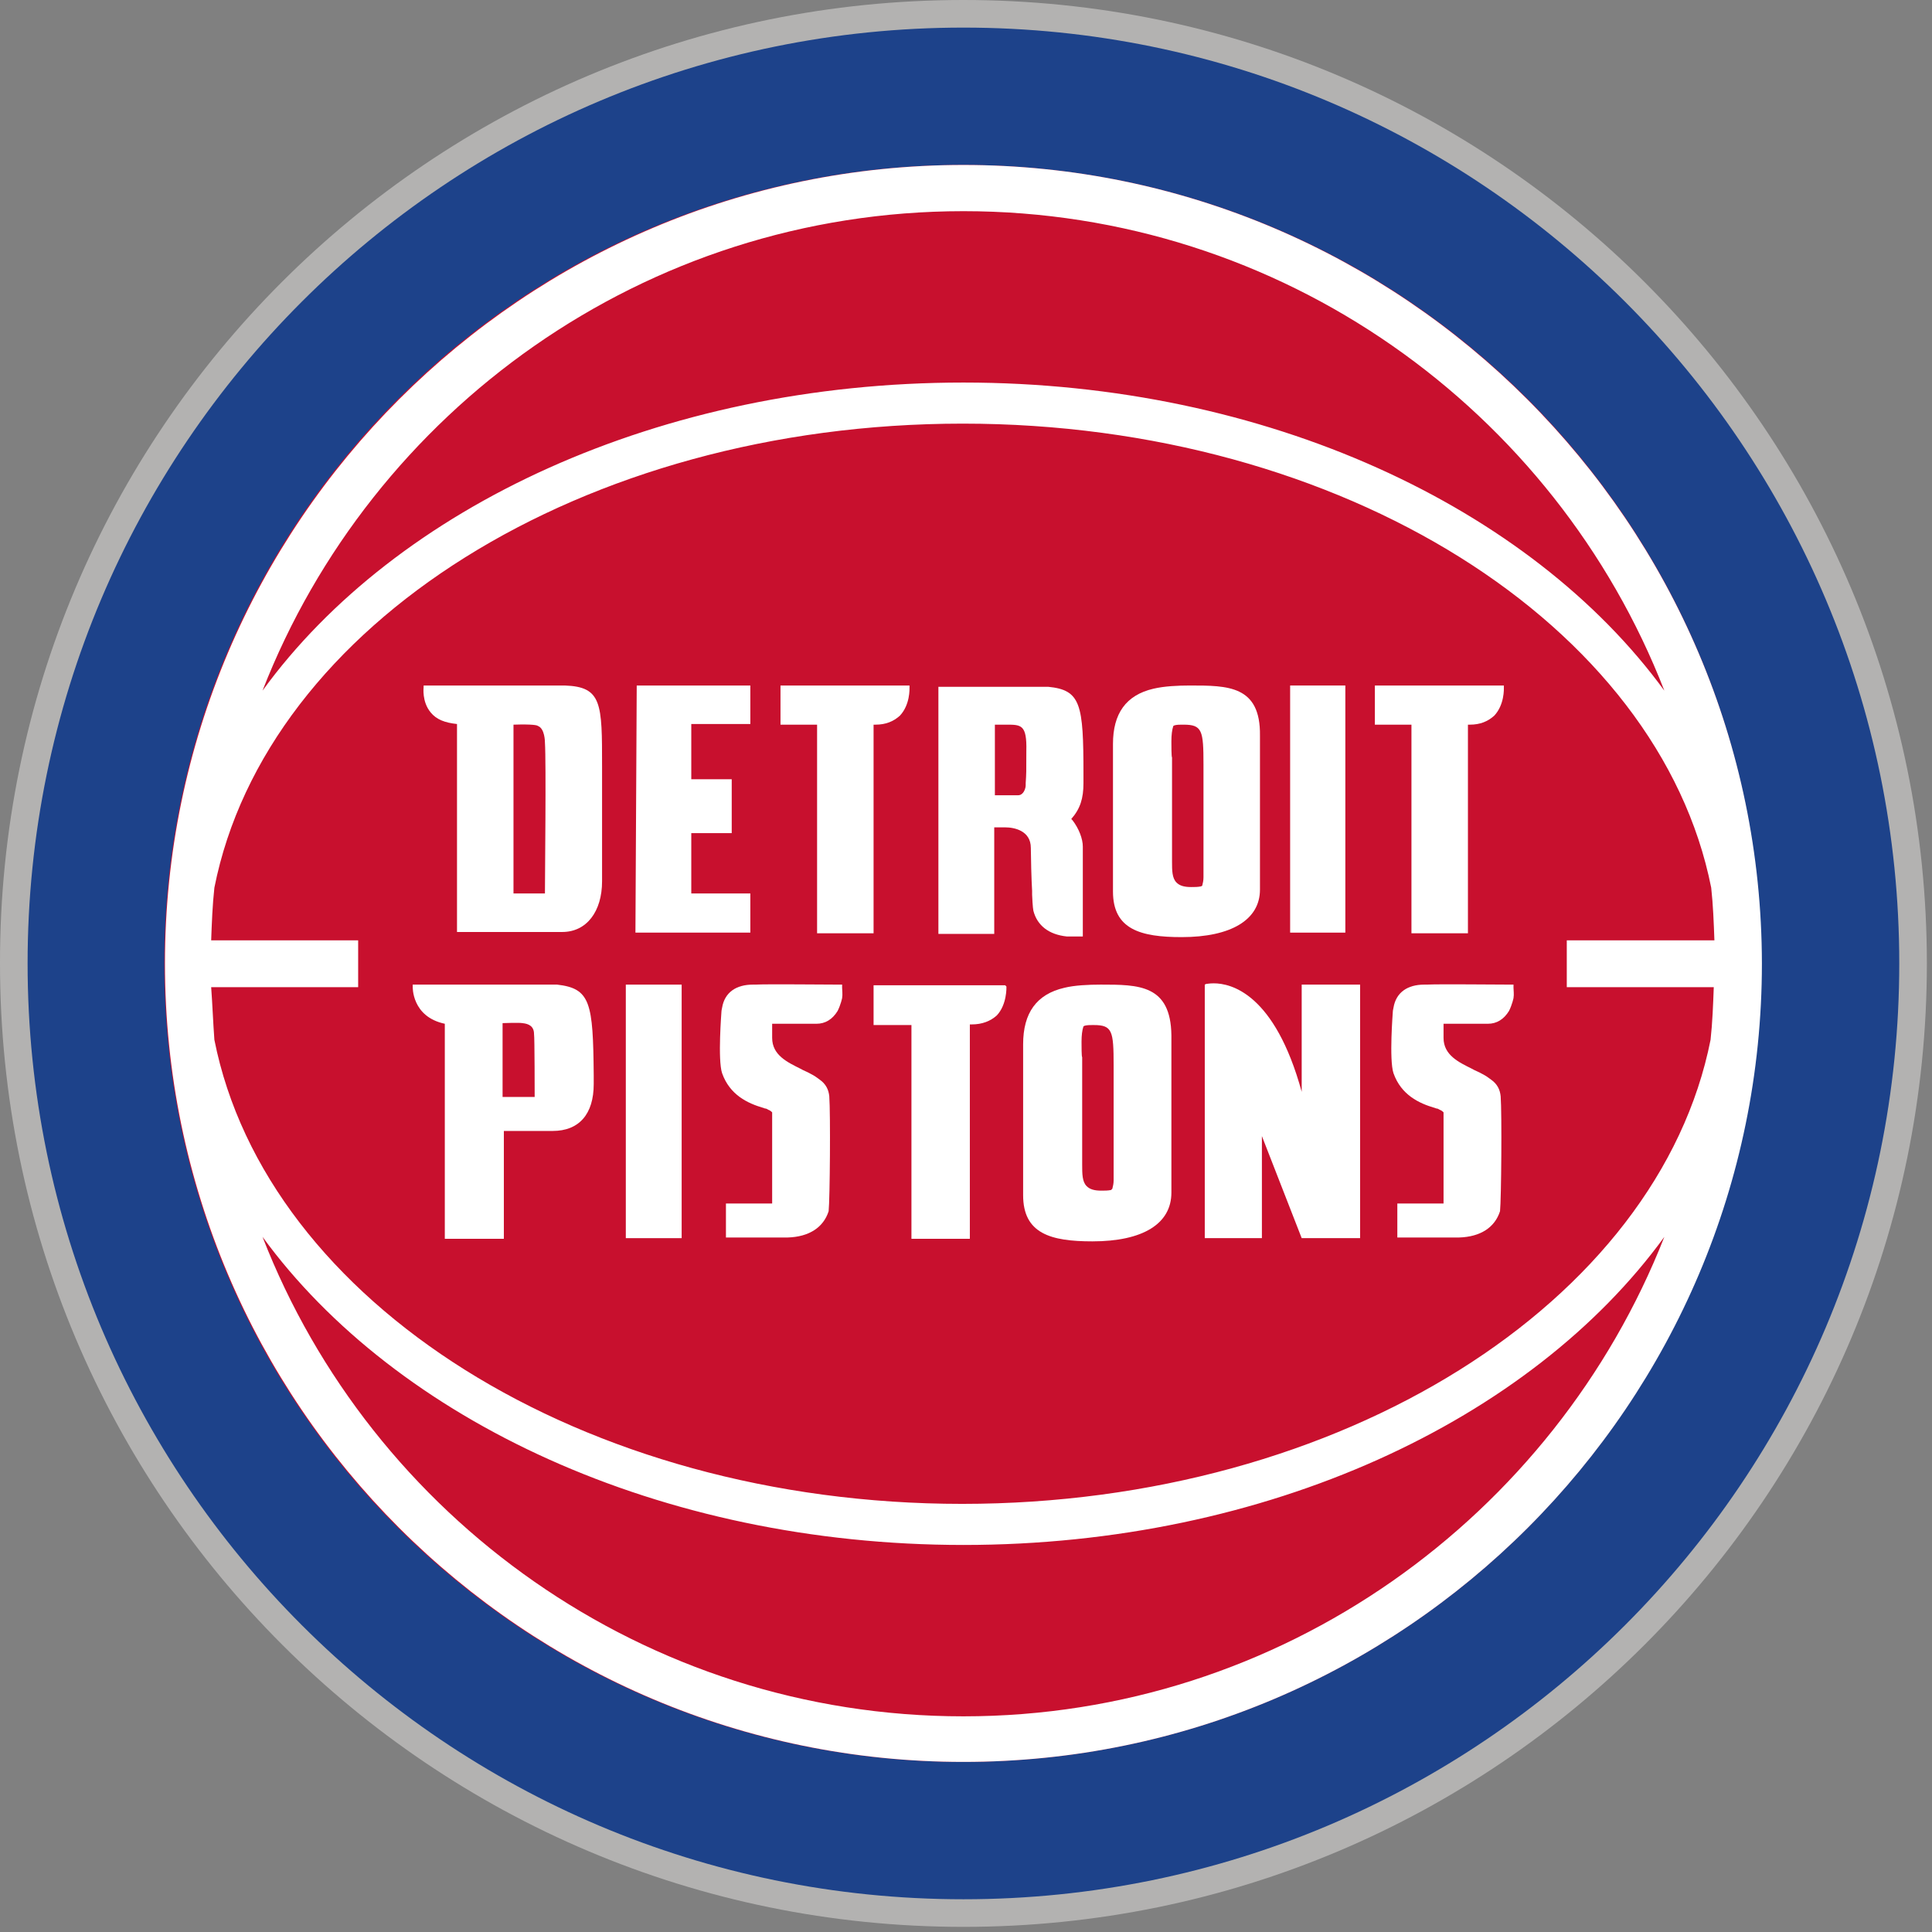 <svg width="301" height="301" viewBox="0 0 301 301" fill="none" xmlns="http://www.w3.org/2000/svg">
<rect x="0" y="0" width="301" height="301" fill="#808080" stroke="none"/>
<path d="M300.2 150.1C300.2 233 233 300.2 150.1 300.2C67.2 300.2 0 233 0 150.1C-0.1 67.2 67.1 0 150.1 0C233 0 300.2 67.2 300.2 150.1Z" fill="#B3B2B1"/>
<path d="M295.9 150.1C295.9 230.6 230.6 295.9 150.1 295.9C69.6 295.9 4.3 230.6 4.3 150.1C4.3 69.6 69.6 4.3 150.1 4.3C230.6 4.3 295.9 69.6 295.9 150.1Z" fill="#1D428A"/>
<path d="M274.4 150.1C274.4 218.7 218.8 274.5 150 274.5C81.4 274.5 25.6 218.9 25.6 150.1C25.6 81.5 81.2 25.7 150 25.7C218.8 25.7 274.4 81.5 274.4 150.1Z" fill="#C8102E"/>
<path d="M150.1 25.7C81.6 25.7 25.7 81.5 25.7 150.1C25.7 218.7 81.5 274.5 150.1 274.5C218.7 274.5 274.5 218.7 274.5 150.1C274.4 81.6 218.6 25.7 150.1 25.7ZM32.9 153.8H55.8V146.5H32.9C33 143.8 33.1 141 33.4 138.3C41.5 97.4 90.7 66 150 66C209.3 66 258.5 97.5 266.6 138.3C266.9 141 267 143.8 267.1 146.5H244.1V153.8H267C266.9 156.5 266.8 159.3 266.5 162C258.4 202.8 209.1 234.3 149.9 234.3C90.7 234.3 41.5 202.8 33.4 162C33.2 159.3 33.1 156.5 32.9 153.8ZM150.1 32.9C199.7 32.9 242.3 63.9 259.3 107.6C238.5 79.1 197.4 59.6 150.1 59.6C102.8 59.6 61.7 79 40.9 107.6C57.9 64 100.4 32.9 150.1 32.9ZM150.1 267.4C100.5 267.4 57.9 236.4 40.9 192.7C61.7 221.2 102.8 240.7 150.1 240.7C197.4 240.7 238.5 221.3 259.3 192.7C242.2 236.2 199.7 267.4 150.1 267.4Z" fill="white"/>
<path d="M106.2 153.4H97.5V192.9H106.2V153.4Z" fill="white"/>
<path d="M131.2 153.4H130.9C128.5 153.4 119.4 153.3 117.7 153.4H117.3C114.7 153.4 112.9 154.6 112.5 157C112.4 157.4 112.4 157.6 112.4 157.6C112.4 157.7 111.8 165.1 112.5 167.2C113.7 170.6 116.5 171.9 118.9 172.6C119 172.6 119.1 172.7 119.2 172.7C119.4 172.7 119.5 172.8 119.7 172.9C120 173 120.2 173.2 120.3 173.3V187.5H113.1V192.8H122.7C126.1 192.7 128.3 191.2 129.1 188.7C129.3 186.8 129.4 173.5 129.2 170.8C129.1 169.8 128.7 168.9 127.7 168.2C127.3 167.9 126.9 167.6 126.3 167.3C125.8 167 125.2 166.8 124.7 166.5C122.7 165.5 120.3 164.4 120.3 161.7V159.5H127.2C128.6 159.5 129.7 158.8 130.5 157.5C131 156.5 131.2 155.5 131.2 155.5C131.3 154.9 131.2 154.3 131.2 153.9V153.4Z" fill="white"/>
<path d="M171.5 153.4C169.6 153.4 167.4 153.5 165.8 153.9C161.5 154.9 159.4 157.8 159.4 162.7V186.2C159.4 192.2 163.7 193.4 170.2 193.4C178 193.4 182.5 190.7 182.5 185.8V161.3C182.4 153.4 177.4 153.4 171.5 153.4ZM168.5 162.3C168.5 161.3 168.6 160.5 168.8 159.9L169 159.8C169.4 159.7 169.8 159.7 170.2 159.7H170.4C173.3 159.7 173.5 160.6 173.5 166V182.5C173.5 183 173.5 183.4 173.5 183.9C173.5 184.4 173.4 184.8 173.3 185.2L173.1 185.4C172.6 185.5 172.1 185.5 171.6 185.5C170.5 185.5 169.8 185.3 169.3 184.8C168.6 184.1 168.6 182.9 168.6 181.4V164.7C168.5 164.7 168.5 162.9 168.5 162.3Z" fill="white"/>
<path d="M202.8 170.1C198.6 154.8 191.8 153.2 189.1 153.2C188.4 153.2 188 153.3 187.9 153.3L187.7 153.4V192.9H196.6V177L202.8 192.9H211.9V153.4H202.8V170.1Z" fill="white"/>
<path d="M86.8 153.4H64.6H64.3V153.7C64.3 153.7 64.1 158.4 69.3 159.5V193H78.5V176.2H86.1C90.2 176.2 92.5 173.6 92.5 168.9V167.5C92.4 156.2 92 154 86.8 153.4ZM83.3 170.9H78.3V159.4C78.3 159.4 80.9 159.3 81.4 159.4C82.4 159.5 83.2 159.9 83.2 161.1C83.3 161.5 83.3 170.9 83.3 170.9Z" fill="white"/>
<path d="M156.6 153.5H136.1V159.7H142V193H151.1V159.6C151.2 159.6 151.3 159.6 151.4 159.6C153 159.6 154.3 159.1 155.3 158.2C156.9 156.5 156.8 153.8 156.8 153.7L156.6 153.5Z" fill="white"/>
<path d="M235.8 153.4H235.5C233.1 153.4 224 153.3 222.3 153.4H221.9C219.3 153.4 217.5 154.6 217.1 157C217 157.4 217 157.6 217 157.6C217 157.7 216.4 165.1 217.1 167.2C218.3 170.6 221.1 171.9 223.5 172.6C223.6 172.6 223.7 172.7 223.8 172.7C224 172.7 224.1 172.8 224.3 172.9C224.6 173 224.8 173.2 224.9 173.3V187.5H217.7V192.8H227.3C230.7 192.7 232.9 191.2 233.7 188.7C233.9 186.8 234 173.5 233.8 170.8C233.7 169.8 233.3 168.9 232.3 168.2C231.9 167.9 231.5 167.6 230.9 167.3C230.4 167 229.8 166.8 229.3 166.5C227.3 165.5 224.9 164.4 224.9 161.7V159.5H231.8C233.2 159.5 234.3 158.8 235.1 157.5C235.6 156.5 235.8 155.5 235.8 155.5C235.9 154.9 235.8 154.3 235.8 153.9V153.4Z" fill="white"/>
<path d="M155.1 128.9H156.6C158 128.9 160.6 129.4 160.6 132.1C160.6 133.3 160.7 137.3 160.8 138.8V139.4C160.8 139.6 160.9 141.5 161 141.9C161.6 144.2 163.4 145.6 166.2 145.9H168.7V131.9C168.7 130.7 168.1 129.1 167.1 127.8L166.9 127.6C168.3 126 168.8 124.4 168.8 122V120.6C168.8 109.7 168.4 107.5 163.3 107H146.2V145.5H154.9V128.9H155.1ZM155.1 112.9H156.6H156.8C159.1 112.9 160 112.9 159.9 117C159.9 120.3 159.9 120.5 159.8 122V122.3C159.8 122.8 159.6 123.3 159.3 123.6C159.1 123.8 158.9 123.9 158.6 123.9H155V112.9H155.1Z" fill="white"/>
<path d="M209.6 106.8H201V145.3H209.6V106.8Z" fill="white"/>
<path d="M127.3 145.4H136.1V112.9C136.2 112.9 136.3 112.9 136.4 112.9C138 112.9 139.2 112.4 140.2 111.5C141.8 109.8 141.7 107.3 141.7 107.1V106.8H121.6V112.9H127.3V145.4Z" fill="white"/>
<path d="M219.9 145.4H228.7V112.9C228.8 112.9 228.9 112.9 229 112.9C230.6 112.9 231.8 112.4 232.8 111.5C234.4 109.8 234.3 107.3 234.3 107.1V106.8H214.2V112.9H219.9V145.4Z" fill="white"/>
<path d="M116.9 139.2H107.7V129.8H114V121.4H107.7V112.8H116.9V106.8H99.2L98.999 145.3H116.9V139.2Z" fill="white"/>
<path d="M88 106.8H66V107C66 107.1 65.7 109.3 67.1 111C68 112.1 69.3 112.6 71.2 112.8V145.2H87.6C91.4 145.2 93.8 142 93.8 137.3V119.4C93.8 109.6 93.8 107 88 106.8ZM84.9 139.2H80V112.9C83.1 112.8 83.7 113 83.8 113.1C84.9 113.5 84.9 115.6 84.9 115.7C85.1 118.7 84.9 136.8 84.9 139.2Z" fill="white"/>
<path d="M185.399 106.8C183.499 106.8 181.399 106.9 179.699 107.3C175.399 108.3 173.399 111.2 173.399 115.9V138.9C173.399 144.8 177.699 146 184.099 146C191.799 146 196.299 143.3 196.299 138.6V114.6C196.399 106.8 191.299 106.8 185.399 106.8ZM182.499 115.5C182.499 114.5 182.599 113.7 182.799 113.1L182.999 113C183.399 112.9 183.799 112.9 184.199 112.9H184.399C187.299 112.9 187.499 113.8 187.499 119.1V135.3C187.499 135.8 187.499 136.2 187.499 136.7C187.499 137.2 187.399 137.6 187.299 138L187.099 138.1C186.599 138.2 186.099 138.2 185.599 138.2C184.499 138.2 183.799 138 183.299 137.5C182.599 136.8 182.599 135.6 182.599 134.2V118C182.499 118 182.499 116.1 182.499 115.5Z" fill="white"/>
</svg>
